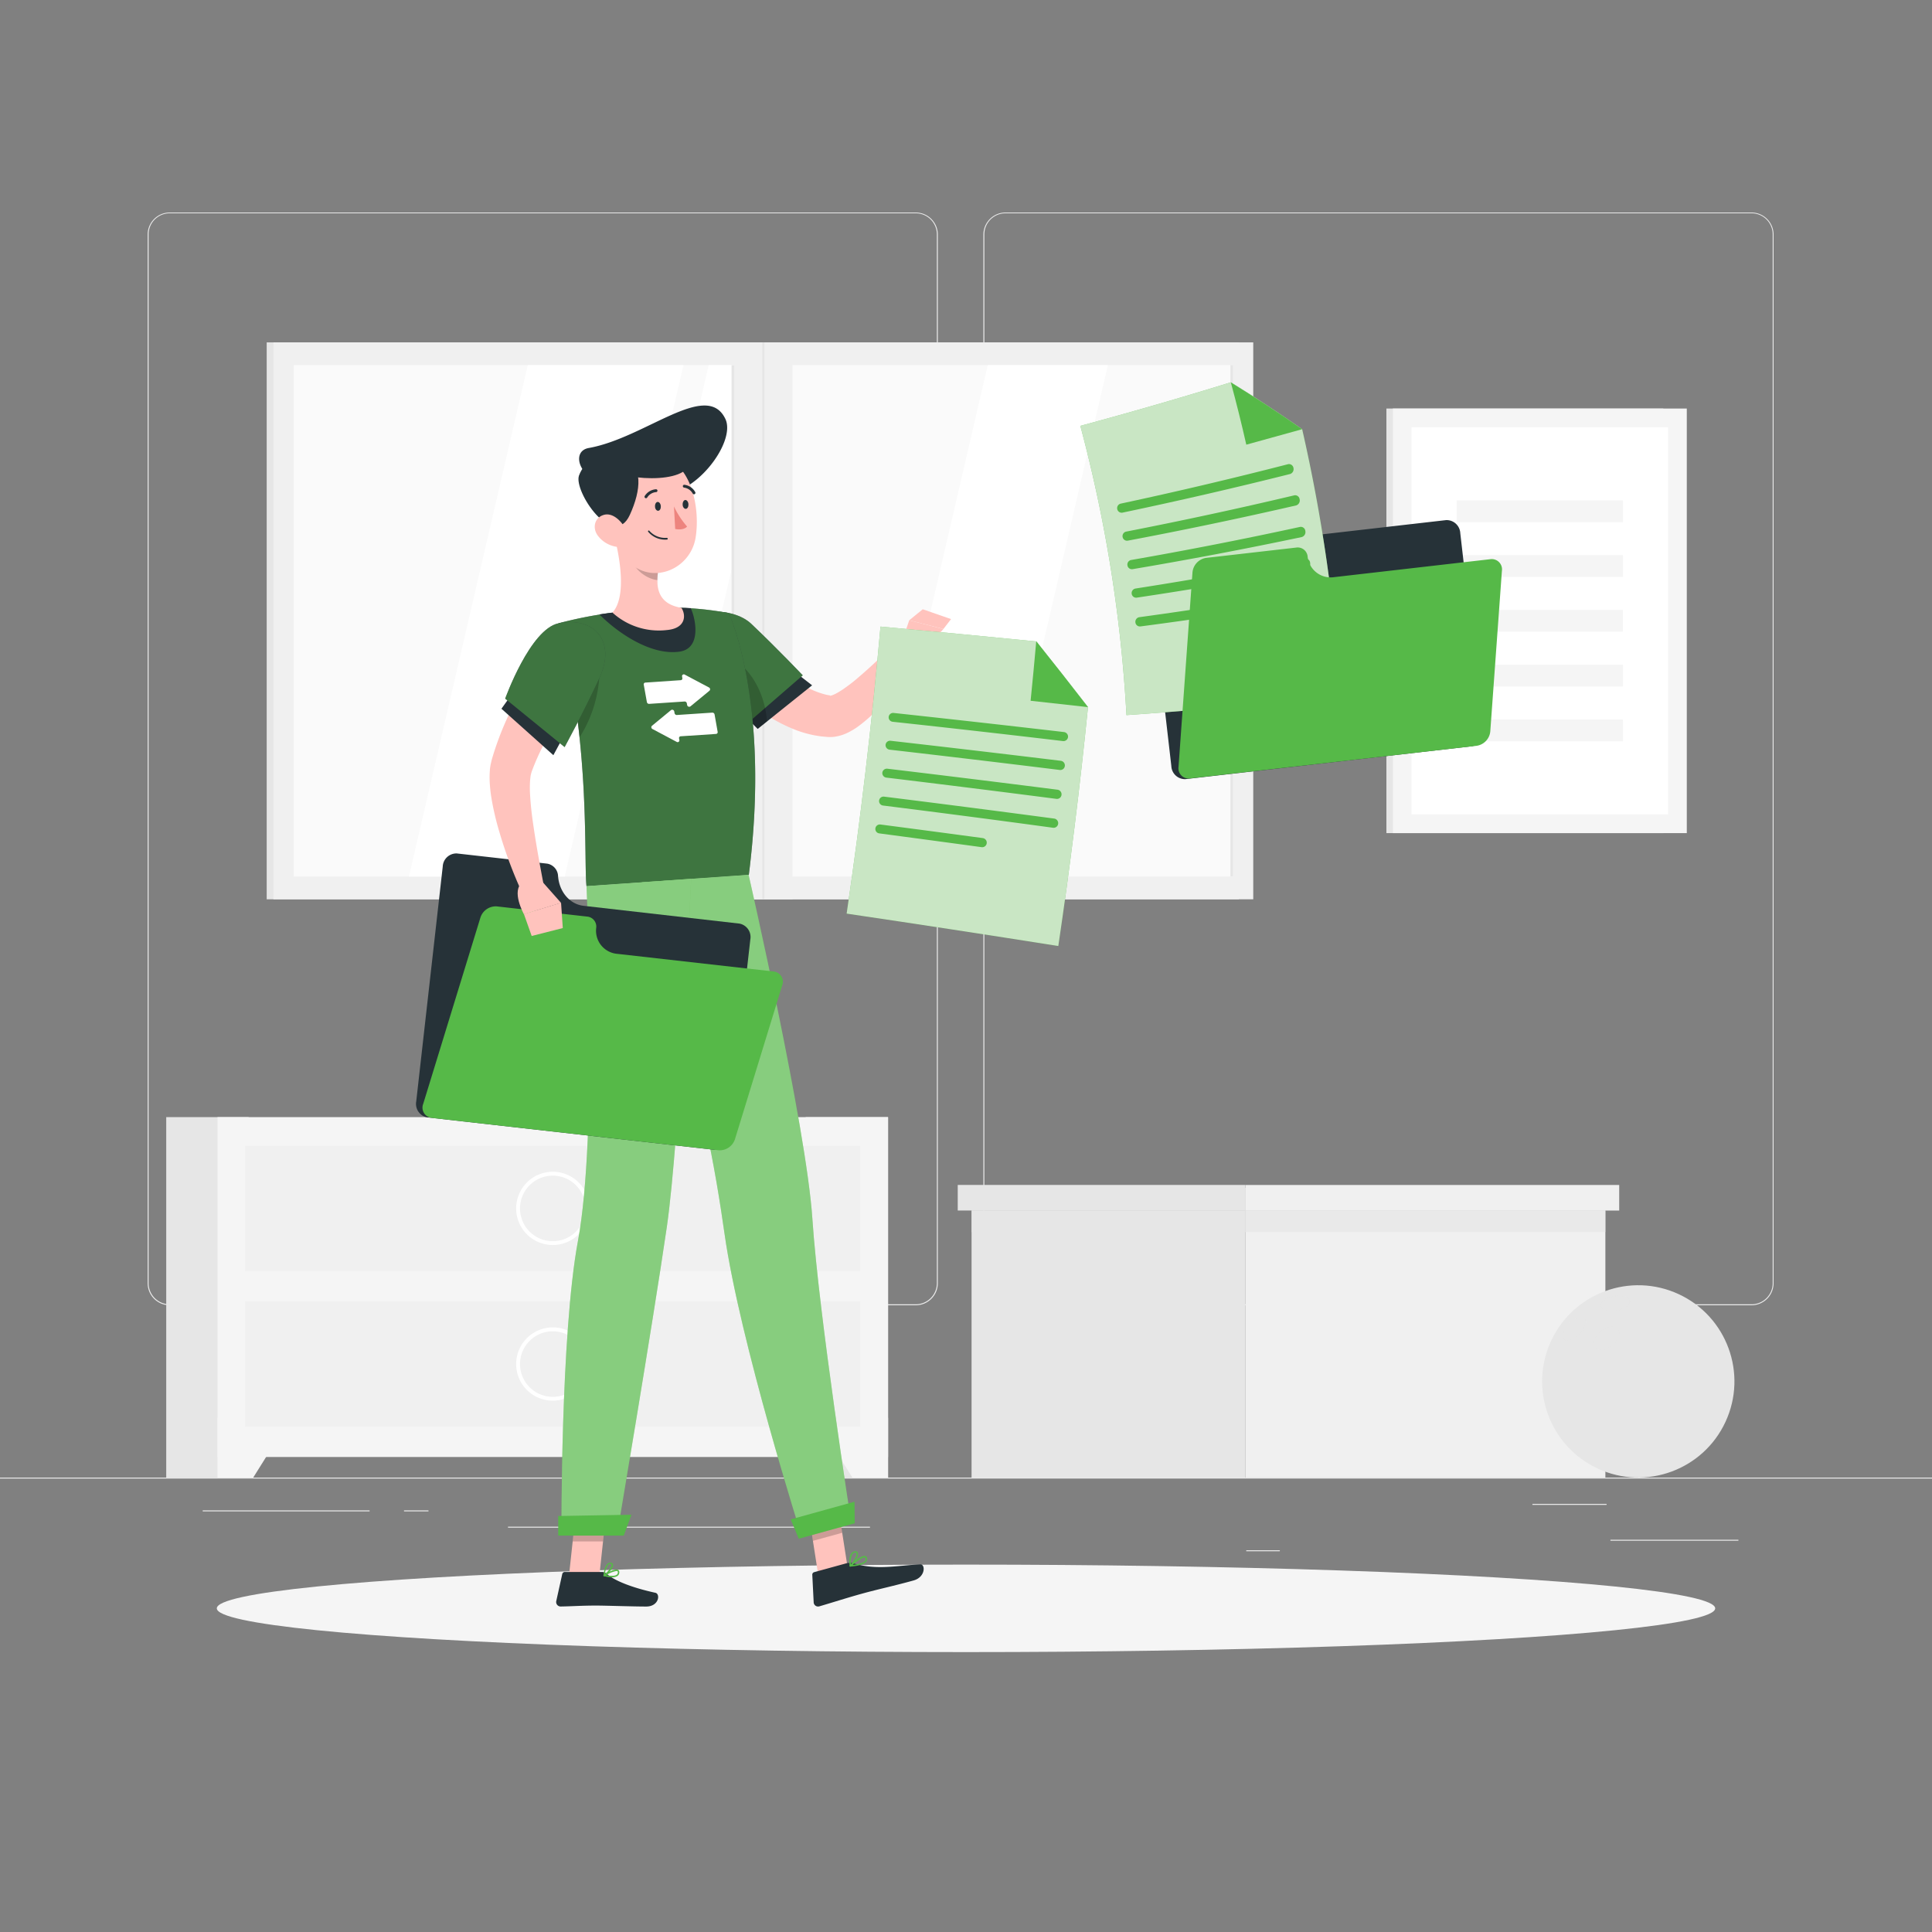 <svg xmlns="http://www.w3.org/2000/svg" viewBox="0 0 500 500"><rect x="0" y="0" width="500" height="500" fill="#808080" stroke="none"/><g id="freepik--background-complete--inject-2"><rect y="382.4" width="500" height="0.25" style="fill:#ebebeb"></rect><rect x="416.78" y="398.49" width="33.12" height="0.25" style="fill:#ebebeb"></rect><rect x="322.53" y="401.21" width="8.69" height="0.25" style="fill:#ebebeb"></rect><rect x="396.59" y="389.21" width="19.19" height="0.25" style="fill:#ebebeb"></rect><rect x="52.46" y="390.89" width="43.19" height="0.25" style="fill:#ebebeb"></rect><rect x="104.56" y="390.89" width="6.33" height="0.25" style="fill:#ebebeb"></rect><rect x="131.47" y="395.11" width="93.68" height="0.25" style="fill:#ebebeb"></rect><path d="M237,337.8H43.91a5.71,5.71,0,0,1-5.7-5.71V60.66A5.71,5.71,0,0,1,43.91,55H237a5.71,5.71,0,0,1,5.71,5.71V332.09A5.71,5.71,0,0,1,237,337.8ZM43.91,55.2a5.46,5.46,0,0,0-5.45,5.46V332.09a5.46,5.46,0,0,0,5.45,5.46H237a5.47,5.47,0,0,0,5.46-5.46V60.66A5.47,5.47,0,0,0,237,55.2Z" style="fill:#ebebeb"></path><path d="M453.31,337.8H260.21a5.72,5.72,0,0,1-5.71-5.71V60.66A5.72,5.72,0,0,1,260.21,55h193.1A5.71,5.71,0,0,1,459,60.66V332.09A5.71,5.71,0,0,1,453.31,337.8ZM260.21,55.2a5.47,5.47,0,0,0-5.46,5.46V332.09a5.47,5.47,0,0,0,5.46,5.46h193.1a5.47,5.47,0,0,0,5.46-5.46V60.66a5.47,5.47,0,0,0-5.46-5.46Z" style="fill:#ebebeb"></path><rect x="69.02" y="88.61" width="251.58" height="144.13" style="fill:#e6e6e6"></rect><rect x="70.77" y="88.61" width="253.57" height="144.13" style="fill:#f0f0f0"></rect><rect x="131.37" y="39.12" width="132.36" height="243.1" transform="translate(358.23 -36.88) rotate(90)" style="fill:#fafafa"></rect><polygon points="105.84 226.85 136.59 94.49 176.89 94.49 146.15 226.85 105.84 226.85" style="fill:#fff"></polygon><polygon points="152.67 226.85 183.41 94.49 201.61 94.49 170.87 226.85 152.67 226.85" style="fill:#fff"></polygon><polygon points="224.89 226.85 255.63 94.49 286.72 94.49 255.98 226.85 224.89 226.85" style="fill:#fff"></polygon><rect x="252.59" y="160.34" width="132.36" height="0.67" transform="translate(479.44 -158.1) rotate(90)" style="fill:#e6e6e6"></rect><rect x="190" y="88.61" width="15.11" height="144.13" style="fill:#f0f0f0"></rect><rect x="123.48" y="160.34" width="132.36" height="0.67" transform="translate(350.34 -28.99) rotate(90)" style="fill:#e6e6e6"></rect><rect x="197.29" y="88.61" width="0.53" height="144.13" style="fill:#e6e6e6"></rect><rect x="208.5" y="289.11" width="21.33" height="93.28" style="fill:#e6e6e6"></rect><polygon points="220.6 382.4 229.83 382.4 229.83 366.92 210.91 366.92 220.6 382.4" style="fill:#f5f5f5"></polygon><rect x="43.02" y="289.11" width="21.33" height="93.28" style="fill:#e6e6e6"></rect><rect x="56.29" y="289.11" width="173.54" height="87.96" style="fill:#f5f5f5"></rect><polygon points="65.53 382.4 56.29 382.4 56.29 366.92 75.22 366.92 65.53 382.4" style="fill:#f5f5f5"></polygon><rect x="63.46" y="296.51" width="159.21" height="32.44" style="fill:#f0f0f0"></rect><path d="M143.06,322.21a9.48,9.48,0,1,1,9.48-9.47A9.48,9.48,0,0,1,143.06,322.21Zm0-17.95a8.48,8.48,0,1,0,8.48,8.48A8.48,8.48,0,0,0,143.06,304.26Z" style="fill:#fff"></path><rect x="63.46" y="336.79" width="159.21" height="32.44" style="fill:#f0f0f0"></rect><path d="M143.06,362.49a9.48,9.48,0,1,1,9.48-9.48A9.49,9.49,0,0,1,143.06,362.49Zm0-17.95a8.48,8.48,0,1,0,8.48,8.47A8.48,8.48,0,0,0,143.06,344.54Z" style="fill:#fff"></path><rect x="251.44" y="313.28" width="70.88" height="69.11" transform="translate(573.76 695.68) rotate(180)" style="fill:#e6e6e6"></rect><rect x="322.32" y="313.28" width="93.15" height="69.11" style="fill:#f0f0f0"></rect><rect x="251.44" y="307.4" width="164.03" height="11.46" transform="translate(666.91 626.26) rotate(180)" style="fill:#e6e6e6;opacity:0.7;mix-blend-mode:multiply"></rect><rect x="247.87" y="306.67" width="74.45" height="6.62" transform="translate(570.18 619.95) rotate(180)" style="fill:#e6e6e6"></rect><rect x="322.32" y="306.67" width="96.73" height="6.62" style="fill:#f0f0f0"></rect><circle cx="423.99" cy="357.52" r="24.88" transform="translate(-78.61 591.99) rotate(-65.15)" style="fill:#e6e6e6"></circle><path d="M418.34,339.18c-2.09.39-3.95-.13-4.14-1.16s1.36-2.17,3.46-2.56,3.95.13,4.14,1.16S420.44,338.79,418.34,339.18Z" style="fill:#e6e6e6;opacity:0.7;mix-blend-mode:multiply"></path><ellipse cx="407.4" cy="343.91" rx="3.86" ry="1.89" transform="translate(-123.3 394.87) rotate(-45.65)" style="fill:#e6e6e6;opacity:0.7;mix-blend-mode:multiply"></ellipse><path d="M417.17,348.24c-1.7,1.29-3.72,1.49-4.51.45s-.06-2.93,1.64-4.22S418,343,418.81,344,418.87,347,417.17,348.24Z" style="fill:#e6e6e6;opacity:0.7;mix-blend-mode:multiply"></path><rect x="358.8" y="105.73" width="71.67" height="109.88" style="fill:#e6e6e6"></rect><rect x="360.47" y="105.73" width="76.07" height="109.88" style="fill:#f5f5f5"></rect><rect x="348.41" y="127.49" width="100.18" height="66.37" transform="translate(559.17 -237.83) rotate(90)" style="fill:#fff"></rect><rect x="395.69" y="139.17" width="5.62" height="43.01" transform="translate(559.17 -237.83) rotate(90)" style="fill:#f5f5f5"></rect><rect x="395.69" y="124.99" width="5.62" height="43.01" transform="translate(545 -252) rotate(90)" style="fill:#f5f5f5"></rect><rect x="395.69" y="110.82" width="5.62" height="43.01" transform="translate(530.83 -266.18) rotate(90)" style="fill:#f5f5f5"></rect><rect x="395.69" y="153.34" width="5.62" height="43.01" transform="translate(573.35 -223.66) rotate(90)" style="fill:#f5f5f5"></rect><rect x="395.69" y="167.51" width="5.62" height="43.01" transform="translate(587.52 -209.48) rotate(90)" style="fill:#f5f5f5"></rect></g><g id="freepik--Shadow--inject-2"><ellipse id="freepik--path--inject-2" cx="250" cy="416.24" rx="193.89" ry="11.32" style="fill:#f5f5f5"></ellipse></g><g id="freepik--Character--inject-2"><polygon points="211.75 407.54 219.33 405.45 216.51 387.34 208.93 389.43 211.75 407.54" style="fill:#ffc3bd"></polygon><polygon points="147.26 407.73 155.12 407.73 157.08 389.52 149.22 389.52 147.26 407.73" style="fill:#ffc3bd"></polygon><path d="M155.77,406.82h-9.59a.69.69,0,0,0-.67.54l-1.55,7a1.16,1.16,0,0,0,1.15,1.4c3.08-.05,5.34-.24,9.22-.24,2.39,0,9.6.25,12.9.25s3.73-3.26,2.38-3.56c-6.06-1.32-10.63-3.15-12.56-4.89A1.9,1.9,0,0,0,155.77,406.82Z" style="fill:#263238"></path><path d="M219,404.59l-8.28,2.28a.67.67,0,0,0-.5.69l.36,7.16a1.14,1.14,0,0,0,1.46,1c3-.87,7.24-2.23,11-3.27,4.39-1.21,8.25-2,13.39-3.43,3.12-.86,3.11-4.24,1.73-4.17-6.29.34-11.17,1.53-17.16-.22A3.65,3.65,0,0,0,219,404.59Z" style="fill:#263238"></path><path d="M190.28,161.54c.31.37.75.9,1.16,1.35l1.25,1.43c.84,1,1.72,1.88,2.61,2.78,1.79,1.81,3.61,3.57,5.51,5.17,3.75,3.21,7.86,6,11.82,7.19a13.59,13.59,0,0,0,1.45.39l.71.12c.43.06,0,0,0,.08s.08,0,.4-.06a7.82,7.82,0,0,0,1.17-.5,22.32,22.32,0,0,0,2.83-1.83c1-.71,2-1.5,2.94-2.33,3.91-3.32,7.8-7.14,11.57-10.9l4.74,3.52a87.16,87.16,0,0,1-9.82,13.94,38.28,38.28,0,0,1-6.81,6.31,18.28,18.28,0,0,1-2.44,1.43,11.3,11.3,0,0,1-3.52,1.06,9.67,9.67,0,0,1-2.08,0l-1.32-.12c-.86-.13-1.73-.26-2.56-.46a28.22,28.22,0,0,1-4.74-1.51,41.62,41.62,0,0,1-4.3-2.07,54.81,54.81,0,0,1-7.55-5.1,71.56,71.56,0,0,1-6.56-5.94q-1.53-1.56-3-3.2c-.49-.55-1-1.1-1.44-1.67s-.91-1.11-1.44-1.82Z" style="fill:#ffc3bd"></path><polygon points="193.03 185.57 196.09 188.64 210.17 177.36 205.13 173.45 193.03 185.57" style="fill:#263238"></polygon><path d="M176.53,164.93c-.58,7.49,16.3,22.79,16.3,22.79l14.92-12.94s-6.29-6.66-13.34-13.35C189.55,156.83,177.16,156.82,176.53,164.93Z" style="fill:#263238"></path><path d="M176.53,164.93c-.58,7.49,16.3,22.79,16.3,22.79l14.92-12.94s-6.29-6.66-13.34-13.35C189.55,156.83,177.16,156.82,176.53,164.93Z" style="fill:#56B948;opacity:0.5"></path><path d="M198,183.24c-.15-.7-.34-1.4-.55-2.09-1.94-6.16-6.37-11.74-13.31-12.37-3.13-.28-4,1.92-3.81,5.15a101.2,101.2,0,0,0,12.5,13.79l1.26-1.09,2,2,2.41-1.93A23.44,23.44,0,0,0,198,183.24Z" style="opacity:0.2"></path><path d="M233.07,167.12l2.24-6.6,8.84,2.27a42.12,42.12,0,0,1-6,5.72Z" style="fill:#ffc3bd"></path><polygon points="238.81 157.68 246.13 160.22 244.15 162.79 235.31 160.52 238.81 157.68" style="fill:#ffc3bd"></polygon><polygon points="216.51 387.34 217.97 396.68 210.38 398.77 208.93 389.43 216.51 387.34" style="opacity:0.2"></polygon><polygon points="149.21 389.53 157.08 389.53 156.07 398.92 148.2 398.92 149.21 389.53" style="opacity:0.2"></polygon><path d="M144.57,161.3a176,176,0,0,1,5,25.87c.74,6.09,1.19,11.9,1.47,17.18.65,12.36.38,21.78.75,25,6.15-.42,29.32-2,42-2.92,5.72-44.73-5.19-67.77-5.19-67.77a82.41,82.41,0,0,0-10.05-1.25c-.71,0-1.43-.07-2.16-.08a155,155,0,0,0-17.84,1.24c-1.13.13-2.26.3-3.36.48C149.52,159.93,144.57,161.3,144.57,161.3Z" style="fill:#263238"></path><path d="M144.57,161.3a176,176,0,0,1,5,25.87c.74,6.09,1.19,11.9,1.47,17.18.65,12.36.38,21.78.75,25,6.15-.42,29.32-2,42-2.92,5.72-44.73-5.19-67.77-5.19-67.77a82.41,82.41,0,0,0-10.05-1.25c-.71,0-1.43-.07-2.16-.08a155,155,0,0,0-17.84,1.24c-1.13.13-2.26.3-3.36.48C149.52,159.93,144.57,161.3,144.57,161.3Z" style="fill:#56B948;opacity:0.5"></path><path d="M184.33,184.43l-9.16.61a.58.58,0,0,1-.59-.46l-.08-.44a.54.54,0,0,0-.85-.36l-4.93,4.06a.51.51,0,0,0,.14.83l6.25,3.32a.46.46,0,0,0,.71-.47l-.08-.43a.45.45,0,0,1,.41-.54l9.16-.61a.45.45,0,0,0,.42-.53l-.8-4.52A.58.58,0,0,0,184.33,184.43Z" style="fill:#fff"></path><path d="M168,182.16l9.16-.61a.57.57,0,0,1,.59.46l.08.44a.55.55,0,0,0,.86.36l4.93-4.06a.52.52,0,0,0-.15-.84l-6.24-3.31a.46.46,0,0,0-.71.47l.07.43a.44.44,0,0,1-.41.53l-9.16.62a.45.45,0,0,0-.42.53l.81,4.51A.57.57,0,0,0,168,182.16Z" style="fill:#fff"></path><path d="M158.49,158.54a155.11,155.11,0,0,1,17.84-1.24c.73,0,1.46,0,2.17.08l.25,0c1.27,2.63,2.92,10.46-2.93,11.27-7.94,1.1-16.92-5.76-20.69-9.65C156.23,158.84,157.37,158.67,158.49,158.54Z" style="fill:#263238"></path><path d="M155.17,172.62A33.1,33.1,0,0,1,150,190.8c-.11-1.2-.25-2.41-.4-3.63-.56-4.58-1.28-9.32-2.24-14.11Z" style="opacity:0.2"></path><path d="M158.87,138.33c1.52,5.67,3.38,16.1-.37,20.21a17.87,17.87,0,0,0,14.13,4.51c4.93-.45,4.94-3.92,3.71-5.75-6.51-1.08-6.68-5.84-5.87-10.38Z" style="fill:#ffc3bd"></path><path d="M163.6,141.84l6.86,5.07a18.7,18.7,0,0,0-.33,3.21c-2.47-.18-6-2.63-6.45-5.17A8.5,8.5,0,0,1,163.6,141.84Z" style="opacity:0.2"></path><path d="M187.73,108.43c2.91,6.12-8.52,21-17.85,19.37A158,158,0,0,1,154.26,124c-4.53-1.32-6.19-7.3-1.88-8.06C167,113.33,182.91,98.27,187.73,108.43Z" style="fill:#263238"></path><path d="M157.58,129.75c1,7.73,1.22,12.31,5.43,16,6.32,5.59,15.66,1.36,17-6.53,1.19-7.1-.68-18.56-8.5-21.12A10.65,10.65,0,0,0,157.58,129.75Z" style="fill:#ffc3bd"></path><path d="M172.64,139.64h0a5.72,5.72,0,0,1-4.88-2,.2.2,0,0,1,0-.28.19.19,0,0,1,.28,0,5.45,5.45,0,0,0,4.54,1.83.2.2,0,0,1,.21.19A.19.19,0,0,1,172.64,139.64Z" style="fill:#263238"></path><path d="M163,133.25c2.93-6.38,3.56-12.91-1.8-14.91s-9.86.68-11.35,4.71S158.74,142.55,163,133.25Z" style="fill:#263238"></path><path d="M156.93,121.08c5.38,3.85,23.82,4.08,21.22-2.84C176.2,113.06,163.39,113.22,156.93,121.08Z" style="fill:#263238"></path><path d="M154.67,138.56a7.41,7.41,0,0,0,4.84,2.94c2.57.38,3.53-2,2.55-4.26-.89-2-3.3-4.68-5.75-4S153.26,136.6,154.67,138.56Z" style="fill:#ffc3bd"></path><path d="M220.32,394.15l-12.83,3.53s-16.08-50.68-20-78.51c-1.05-7.38-2.66-17.76-5.13-28.82-3.11-13.93-7-29-10.22-40.8-3.38-12.43-6-21.22-6-21.22l27.59-1.93s14.92,65.1,16.51,89C211.9,340.34,220.32,394.15,220.32,394.15Z" style="fill:#56B948"></path><path d="M220.32,394.15l-12.83,3.53s-16.08-50.68-20-78.51c-1.05-7.38-2.66-17.76-5.13-28.82-3.11-13.93-7-29-10.22-40.8-3.38-12.43-6-21.22-6-21.22l27.59-1.93s14.92,65.1,16.51,89C211.9,340.34,220.32,394.15,220.32,394.15Z" style="fill:#fafafa;opacity:0.3"></path><path d="M182.33,290.35c-3.11-13.93-7-29-10.22-40.8l2.86-6.17C181.81,251.51,183.65,276.68,182.33,290.35Z" style="opacity:0.2"></path><path d="M178.87,227.44s-3,67.32-6.3,90.12c-3.64,25-12.87,79.54-12.87,79.54H145.3s-.24-51.74,4.27-75.93c5.14-27.54,2.22-91.84,2.22-91.84Z" style="fill:#56B948"></path><path d="M178.87,227.44s-3,67.32-6.3,90.12c-3.64,25-12.87,79.54-12.87,79.54H145.3s-.24-51.74,4.27-75.93c5.14-27.54,2.22-91.84,2.22-91.84Z" style="fill:#fafafa;opacity:0.3"></path><polygon points="161.43 397.41 144.47 397.41 144.47 392.34 163.42 392.01 161.43 397.41" style="fill:#56B948"></polygon><polygon points="221.21 394.22 206.72 398.22 204.63 393.22 221.15 388.64 221.21 394.22" style="fill:#56B948"></polygon><path d="M169.52,131.1c0,.63.41,1.12.83,1.09s.71-.57.67-1.2-.42-1.12-.83-1.09S169.47,130.46,169.52,131.1Z" style="fill:#263238"></path><path d="M176.67,130.6c0,.63.41,1.12.83,1.09s.71-.57.67-1.2-.42-1.12-.83-1.09S176.63,130,176.67,130.6Z" style="fill:#263238"></path><path d="M174.42,131.07a22.57,22.57,0,0,0,3.4,5.2c-1,1.12-3.08.63-3.08.63Z" style="fill:#ed847e"></path><path d="M167.14,128.94a.39.39,0,0,0,.35-.17,3,3,0,0,1,2.29-1.41.37.37,0,0,0,0-.74,3.71,3.71,0,0,0-2.92,1.74.38.38,0,0,0,.11.52A.49.49,0,0,0,167.14,128.94Z" style="fill:#263238"></path><path d="M179.56,127.92a.38.38,0,0,0,.37-.56,3.7,3.7,0,0,0-2.82-1.9.36.36,0,0,0-.39.35.38.38,0,0,0,.35.39h0a3,3,0,0,1,2.21,1.54A.38.38,0,0,0,179.56,127.92Z" style="fill:#263238"></path><path d="M158.37,408.2a2.35,2.35,0,0,0,1.51-.4,1.16,1.16,0,0,0,.39-1,.58.58,0,0,0-.32-.52c-.87-.45-3.41,1.11-3.69,1.29a.17.17,0,0,0-.09.18.19.19,0,0,0,.14.16A9.41,9.41,0,0,0,158.37,408.2Zm1.17-1.63a.45.45,0,0,1,.24.05c.05,0,.11.07.12.22a.75.75,0,0,1-.26.67c-.43.36-1.45.41-2.79.14A7.56,7.56,0,0,1,159.54,406.57Z" style="fill:#56B948"></path><path d="M156.36,407.92l.08,0c.82-.44,2.39-2.17,2.22-3a.59.59,0,0,0-.59-.49,1,1,0,0,0-.79.24c-.91.74-1.1,3-1.11,3.11a.19.19,0,0,0,.08.17A.2.2,0,0,0,156.36,407.92Zm1.58-3.19H158c.24,0,.26.14.27.19.1.51-.9,1.82-1.71,2.43a4.47,4.47,0,0,1,.92-2.46A.69.69,0,0,1,157.94,404.73Z" style="fill:#56B948"></path><path d="M220.06,405.43h0c1.29-.09,3.54-.4,4.17-1.36a1.07,1.07,0,0,0,.1-1,.6.6,0,0,0-.43-.39c-1.06-.25-3.69,2.12-4,2.4a.18.18,0,0,0-.05.21A.21.21,0,0,0,220.06,405.43Zm3.74-2.37h0a.22.22,0,0,1,.16.16.68.68,0,0,1,0,.64c-.35.54-1.58.95-3.33,1.14C221.68,404.09,223.18,403,223.8,403.06Z" style="fill:#56B948"></path><path d="M220.06,405.43a.23.23,0,0,0,.14,0c.8-.67,2.17-2.81,1.79-3.62-.09-.2-.3-.41-.81-.32a1.37,1.37,0,0,0-.91.58c-.74,1.06-.38,3.16-.37,3.25a.21.21,0,0,0,.12.14Zm1.4-3.63c.15,0,.18.09.19.12.23.49-.65,2.12-1.43,2.94a4.38,4.38,0,0,1,.36-2.62,1,1,0,0,1,.67-.42A.9.9,0,0,1,221.46,401.8Z" style="fill:#56B948"></path><path d="M144.43,226.78h0a3.4,3.4,0,0,0-2.81-3.27l-23.4-2.64a3.54,3.54,0,0,0-3.64,3.4l-6.86,60.78a3.55,3.55,0,0,0,2.79,4.12l74.27,8.38a3.54,3.54,0,0,0,3.63-3.4l5.77-51a3.54,3.54,0,0,0-2.79-4.12L151,234.42C147.48,234,144.76,230.86,144.43,226.78Z" style="fill:#263238"></path><path d="M154.3,240.11h0a2.59,2.59,0,0,0-2.35-2.9l-23.4-2.64a4.17,4.17,0,0,0-4.22,2.91l-14.8,48.19a2.66,2.66,0,0,0,2.21,3.64L186,297.69a4.16,4.16,0,0,0,4.22-2.91l12.2-39.72a2.66,2.66,0,0,0-2.21-3.64l-40.41-4.56A6,6,0,0,1,154.3,240.11Z" style="fill:#56B948"></path><path d="M153.05,172.83,150.84,176c-.75,1.08-1.48,2.17-2.2,3.28-1.44,2.2-2.83,4.43-4.19,6.66s-2.59,4.52-3.77,6.8-2.2,4.58-3.05,6.88l-.08.2,0,.08a1.22,1.22,0,0,1-.07.17c0,.18-.09.34-.13.55-.07.42-.12.92-.17,1.46a27.61,27.61,0,0,0,0,3.52c.14,2.48.42,5.1.81,7.71.75,5.24,1.74,10.62,2.75,15.91l-5.6,1.86a115.65,115.65,0,0,1-5.93-15.86,72.09,72.09,0,0,1-2-8.52,37.33,37.33,0,0,1-.49-4.68,21.7,21.7,0,0,1,.06-2.65c0-.47.12-1,.19-1.49l.19-.83.1-.41.08-.29a79.47,79.47,0,0,1,6.83-16.24q2.07-3.79,4.4-7.39c.78-1.2,1.57-2.38,2.39-3.56s1.64-2.3,2.59-3.54Z" style="fill:#ffc3bd"></path><polygon points="132.3 179.89 129.77 183.42 143.21 195.44 146.24 189.83 132.3 179.89" style="fill:#263238"></polygon><path d="M144.57,161.3c-7.37,1.49-13.83,19.51-13.83,19.51l15.38,12.53s5-9.16,9.07-18C159.58,165.71,153.5,159.5,144.57,161.3Z" style="fill:#263238"></path><path d="M144.57,161.3c-7.37,1.49-13.83,19.51-13.83,19.51l15.38,12.53s5-9.16,9.07-18C159.58,165.71,153.5,159.5,144.57,161.3Z" style="fill:#56B948;opacity:0.5"></path><path d="M139.89,227.66l5.31,6-9.61,2.94s-3.39-6.08-.37-8.24Z" style="fill:#ffc3bd"></path><polygon points="145.65 240.18 137.6 242.23 135.59 236.56 145.2 233.62 145.65 240.18" style="fill:#ffc3bd"></polygon></g><g id="freepik--Folder--inject-2"><path d="M325.79,133.23h0a3.39,3.39,0,0,0-3.47-2.56l-23.4,2.69a3.54,3.54,0,0,0-2.78,4.13l7,60.76a3.53,3.53,0,0,0,3.64,3.39L381,193.12a3.54,3.54,0,0,0,2.78-4.13l-5.86-51a3.55,3.55,0,0,0-3.64-3.39l-40.4,4.64C330.39,139.6,327,137.13,325.79,133.23Z" style="fill:#263238"></path><path d="M337,111.08a424,424,0,0,1,9.88,68.82q-27.68,3.28-55.35,5.17a367.08,367.08,0,0,0-11.94-74.86q19.55-5.26,38.95-11.27Q327.9,104.72,337,111.08Z" style="fill:#56B948"></path><path d="M337,111.08a424,424,0,0,1,9.88,68.82q-27.68,3.28-55.35,5.17a367.08,367.08,0,0,0-11.94-74.86q19.55-5.26,38.95-11.27Q327.9,104.72,337,111.08Z" style="fill:#fafafa;opacity:0.7"></path><path d="M333.89,122.67q-21.63,5.43-43.39,10a1.16,1.16,0,0,1-1.36-.93h0a1.19,1.19,0,0,1,.89-1.4q21.74-4.65,43.33-10.21a1.17,1.17,0,0,1,1.39,1h0A1.32,1.32,0,0,1,333.89,122.67Z" style="fill:#56B948"></path><path d="M335.45,130.8q-21.74,5-43.57,9.12a1.16,1.16,0,0,1-1.35-.95h0a1.19,1.19,0,0,1,.92-1.39q21.81-4.25,43.52-9.39a1.17,1.17,0,0,1,1.37,1h0A1.34,1.34,0,0,1,335.45,130.8Z" style="fill:#56B948"></path><path d="M336.85,139q-21.83,4.6-43.74,8.3a1.16,1.16,0,0,1-1.33-1h0a1.19,1.19,0,0,1,1-1.38q21.88-3.82,43.69-8.56a1.18,1.18,0,0,1,1.35,1.07h0A1.33,1.33,0,0,1,336.85,139Z" style="fill:#56B948"></path><path d="M338.09,147.2q-21.91,4.19-43.9,7.47a1.16,1.16,0,0,1-1.31-1h0a1.2,1.2,0,0,1,1-1.36q22-3.42,43.85-7.74a1.18,1.18,0,0,1,1.33,1.1h0A1.32,1.32,0,0,1,338.09,147.2Z" style="fill:#56B948"></path><path d="M321.67,158.33q-13.26,2.05-26.54,3.79a1.17,1.17,0,0,1-1.29-1.05h0a1.21,1.21,0,0,1,1-1.34q13.26-1.81,26.51-3.95a1.19,1.19,0,0,1,1.31,1.09h0A1.29,1.29,0,0,1,321.67,158.33Z" style="fill:#56B948"></path><path d="M337,111.08q-7.21,2-14.46,4-1.83-8.11-4-16.11Q327.9,104.72,337,111.08Z" style="fill:#56B948"></path><path d="M338.41,144h0a2.58,2.58,0,0,0-2.94-2.29l-23.4,2.68a4.18,4.18,0,0,0-3.46,3.79L305,198.46a2.65,2.65,0,0,0,3,3L382.23,193a4.16,4.16,0,0,0,3.46-3.78l3-41.45a2.66,2.66,0,0,0-3-3.05l-40.4,4.64A6,6,0,0,1,338.41,144Z" style="fill:#56B948"></path><path d="M281.57,183q-3.12,31.08-7.68,61.83-27.37-4.34-54.78-8.39,5.44-36.87,8.76-74.28Q248,164,268.18,166,274.93,174.4,281.57,183Z" style="fill:#56B948"></path><path d="M281.57,183q-3.12,31.08-7.68,61.83-27.37-4.34-54.78-8.39,5.44-36.87,8.76-74.28Q248,164,268.18,166,274.93,174.4,281.57,183Z" style="fill:#fafafa;opacity:0.7"></path><path d="M275.12,191.79q-22-2.61-44.13-5a1.16,1.16,0,0,1-1-1.28h0a1.16,1.16,0,0,1,1.27-1q22.08,2.38,44.14,4.95a1.2,1.2,0,0,1,1,1.33h0A1.18,1.18,0,0,1,275.12,191.79Z" style="fill:#56B948"></path><path d="M274.29,199.27q-22-2.72-44.1-5.26a1.18,1.18,0,0,1-1-1.3h0a1.17,1.17,0,0,1,1.28-1q22.07,2.51,44.11,5.19a1.2,1.2,0,0,1,1,1.34h0A1.17,1.17,0,0,1,274.29,199.27Z" style="fill:#56B948"></path><path d="M273.42,206.75q-22-2.85-44.07-5.51a1.18,1.18,0,0,1-1-1.3h0a1.18,1.18,0,0,1,1.29-1q22,2.63,44.08,5.44a1.2,1.2,0,0,1,1,1.34h0A1.18,1.18,0,0,1,273.42,206.75Z" style="fill:#56B948"></path><path d="M272.51,214.22q-22-3-44-5.75a1.17,1.17,0,0,1-1-1.3h0a1.16,1.16,0,0,1,1.29-1q22,2.74,44.05,5.68a1.2,1.2,0,0,1,1,1.35h0A1.18,1.18,0,0,1,272.51,214.22Z" style="fill:#56B948"></path><path d="M254.07,219.25q-13.26-1.81-26.52-3.57a1.15,1.15,0,0,1-1-1.3h0a1.16,1.16,0,0,1,1.29-1q13.28,1.73,26.52,3.52a1.19,1.19,0,0,1,1,1.34h0A1.17,1.17,0,0,1,254.07,219.25Z" style="fill:#56B948"></path><path d="M281.57,183l-14.85-1.64q.78-7.7,1.46-15.41Q274.93,174.4,281.57,183Z" style="fill:#56B948"></path></g></svg>